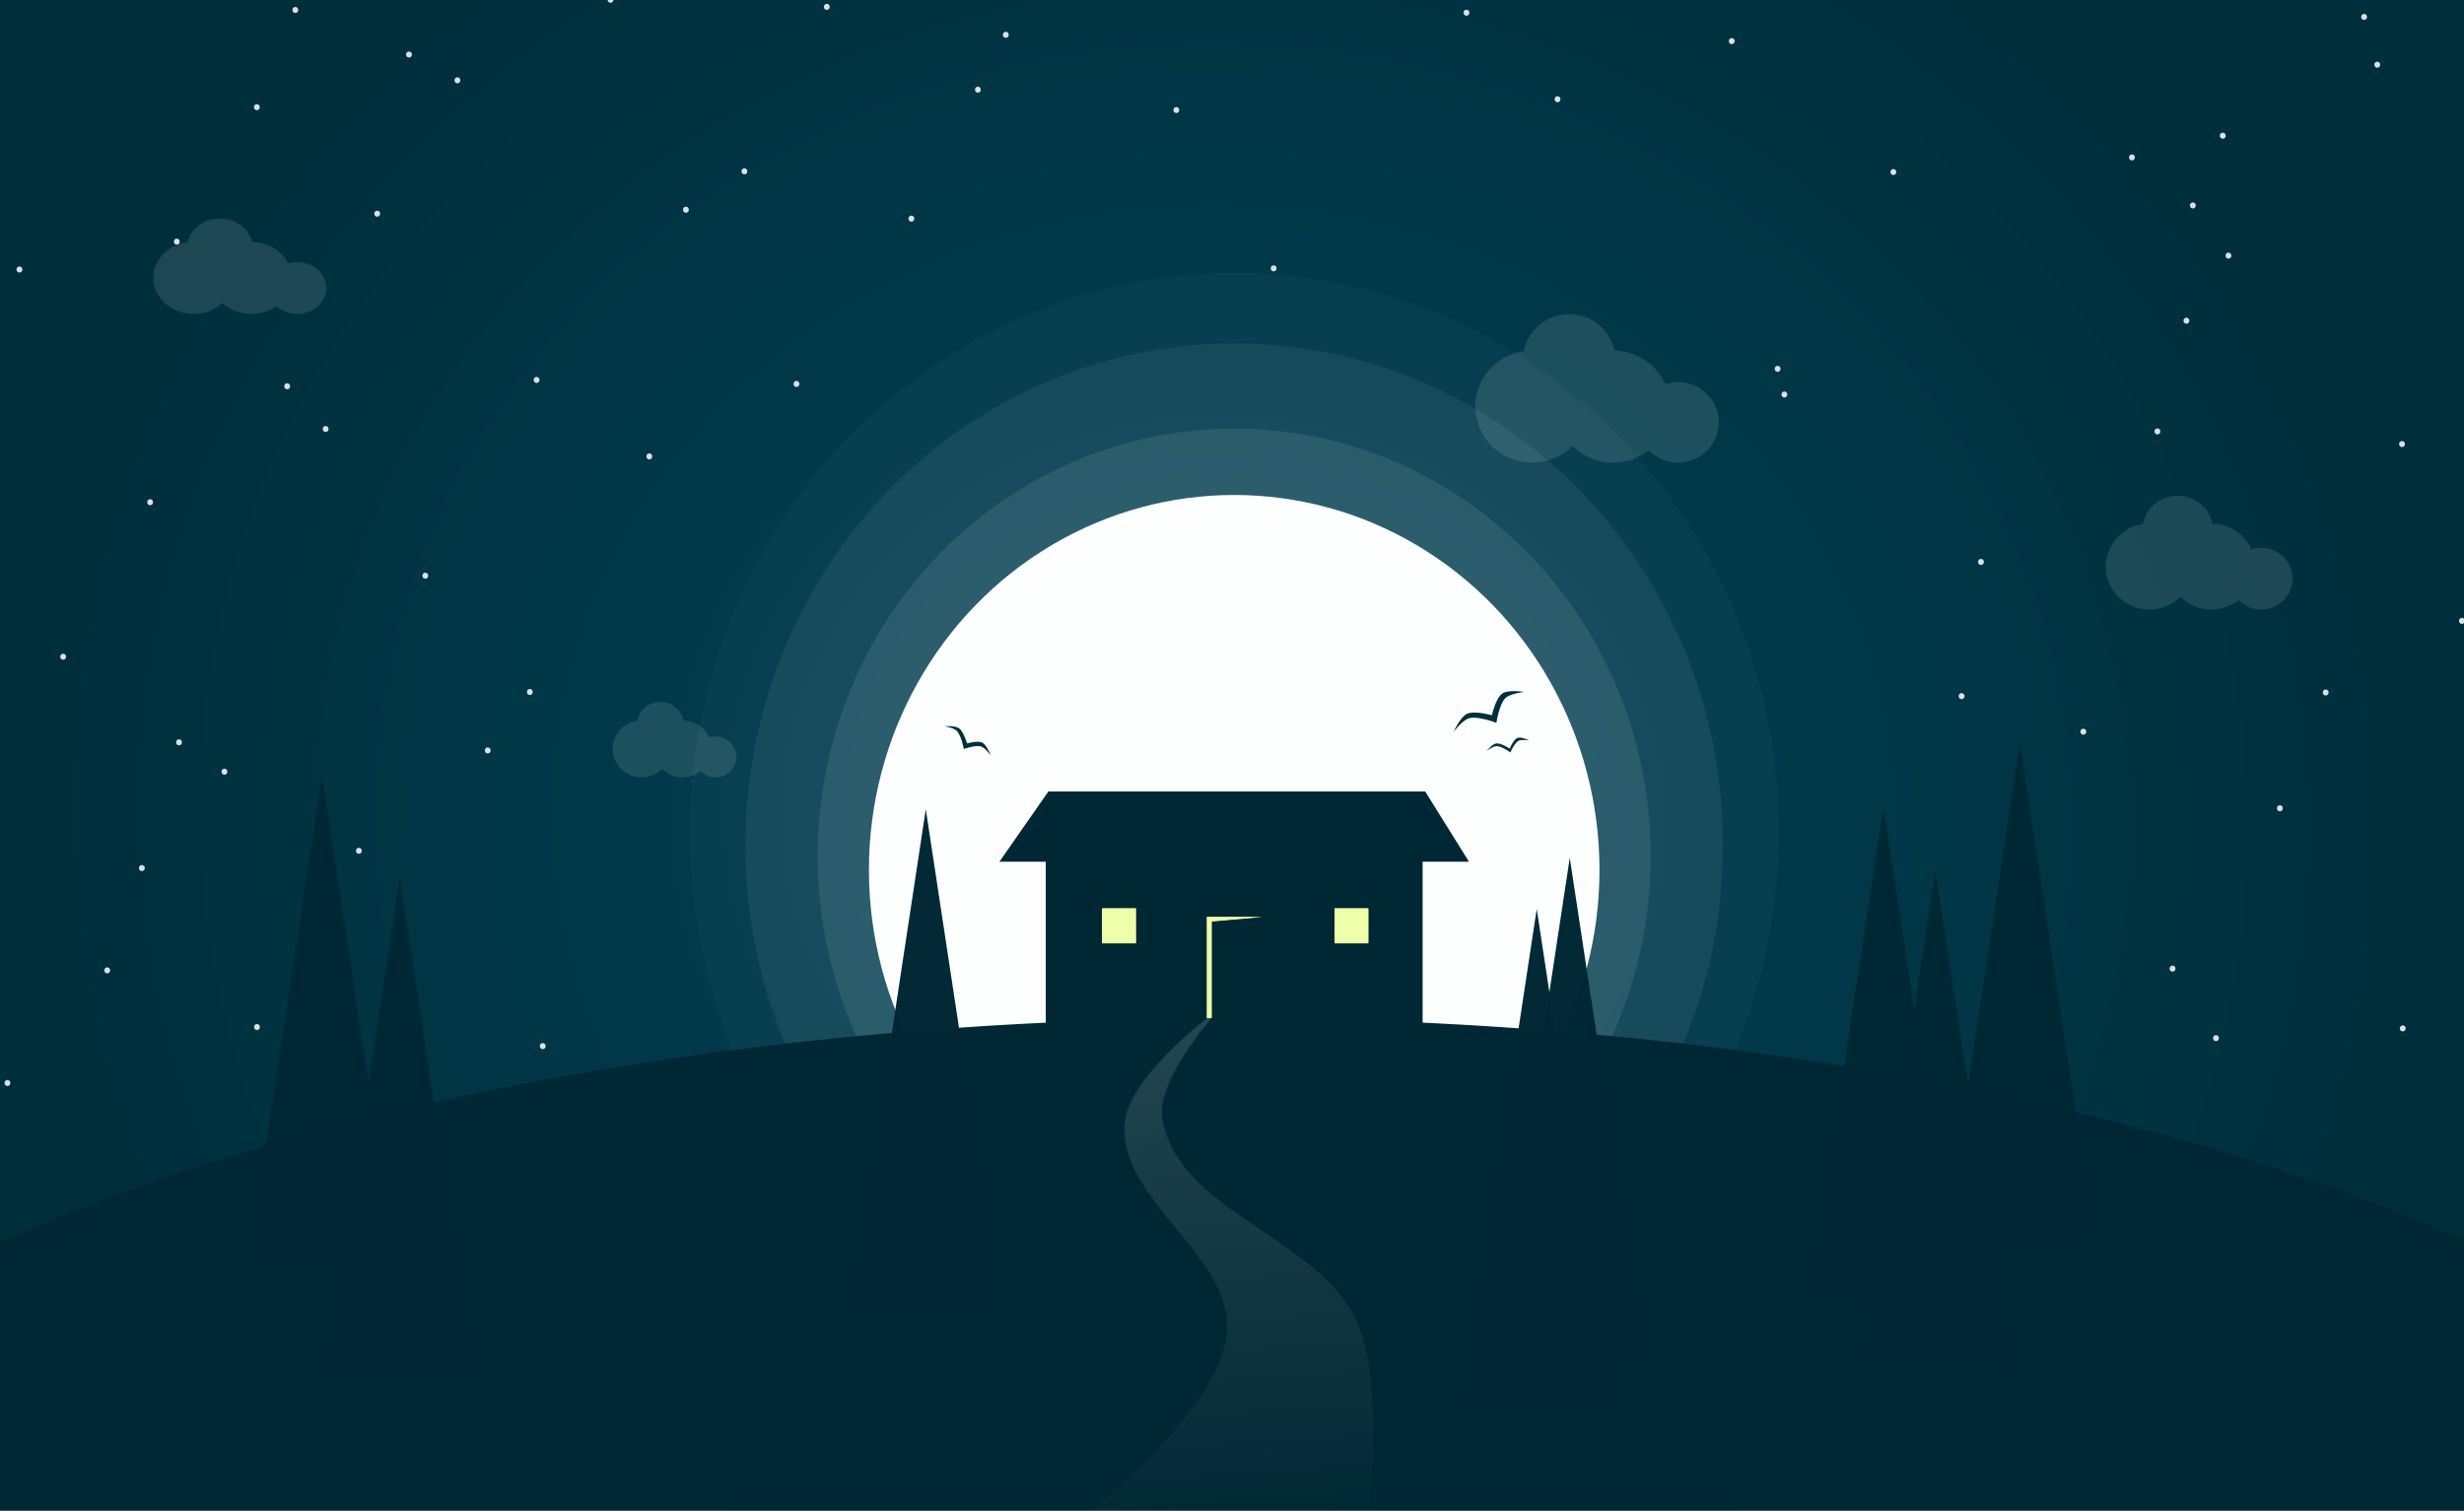 <?xml version="1.0" encoding="UTF-8" standalone="no"?>

<svg
   xmlns:dc="http://purl.org/dc/elements/1.1/"
   xmlns:cc="http://creativecommons.org/ns#"
   xmlns:rdf="http://www.w3.org/1999/02/22-rdf-syntax-ns#"
   xmlns:svg="http://www.w3.org/2000/svg"
   xmlns="http://www.w3.org/2000/svg"
   xmlns:xlink="http://www.w3.org/1999/xlink"
   xmlns:sodipodi="http://sodipodi.sourceforge.net/DTD/sodipodi-0.dtd"
   xmlns:inkscape="http://www.inkscape.org/namespaces/inkscape"
   width="2000"
   height="1226.022"
   viewBox="0 0 529.167 324.385"
   version="1.1"
   id="svg8"
   sodipodi:docname="backdrop.svg"
   inkscape:version="0.92.2 (5c3e80d, 2017-08-06)">
    
  <style type="text/css">
    #left_blink, #right_blink {
      animation: blink 2.5s ease alternate infinite;
    }
    
    #right_blink {
      animation-delay: 0.4s;  
    }

    @keyframes blink {
      0% { height: 5%; }
      10% { transform: height: 1%; }
      30% { transform: height: 5%; }
    }  
  </style>
  <defs
     id="defs2">
    <linearGradient
       inkscape:collect="always"
       id="linearGradient4842">
      <stop
         style="stop-color:#ffffff;stop-opacity:0.137"
         offset="0"
         id="stop4838" />
      <stop
         style="stop-color:#ffffff;stop-opacity:0;"
         offset="1"
         id="stop4840" />
    </linearGradient>
    <linearGradient
       inkscape:collect="always"
       id="linearGradient4519">
      <stop
         style="stop-color:#004358;stop-opacity:1"
         offset="0"
         id="stop4515" />
      <stop
         style="stop-color:#002f3c;stop-opacity:1"
         offset="1"
         id="stop4517" />
    </linearGradient>
    <radialGradient
       inkscape:collect="always"
       xlink:href="#linearGradient4519"
       id="radialGradient4521"
       cx="98.181"
       cy="268.91"
       fx="98.181"
       fy="268.91"
       r="251.354"
       gradientTransform="matrix(0.704,-0.644,0.711,0.652,-211.947,162.098)"
       gradientUnits="userSpaceOnUse" />
    <filter
       inkscape:collect="always"
       style="color-interpolation-filters:sRGB"
       id="filter4680"
       x="-0.204"
       width="1.408"
       y="-0.204"
       height="1.408">
      <feGaussianBlur
         inkscape:collect="always"
         stdDeviation="0.647"
         id="feGaussianBlur4682" />
    </filter>
    <filter
       inkscape:collect="always"
       style="color-interpolation-filters:sRGB"
       id="filter4813"
       x="-0.201"
       width="1.402"
       y="-0.112"
       height="1.224">
      <feGaussianBlur
         inkscape:collect="always"
         stdDeviation="1.038"
         id="feGaussianBlur4815" />
    </filter>
    <linearGradient
       inkscape:collect="always"
       xlink:href="#linearGradient4842"
       id="linearGradient4844"
       x1="305.918"
       y1="1177.068"
       x2="332.857"
       y2="1605.377"
       gradientUnits="userSpaceOnUse" />
    <linearGradient
       inkscape:collect="always"
       xlink:href="#linearGradient4842"
       id="linearGradient5124"
       gradientUnits="userSpaceOnUse"
       x1="305.918"
       y1="1177.068"
       x2="332.857"
       y2="1605.377"
       gradientTransform="matrix(0.251,0,0,0.259,-31.938,12.584)" />
    <filter
       inkscape:collect="always"
       style="color-interpolation-filters:sRGB"
       id="filter5154"
       x="-0.12"
       width="1.24"
       y="-0.12"
       height="1.24">
      <feGaussianBlur
         inkscape:collect="always"
         stdDeviation="0.381"
         id="feGaussianBlur5156" />
    </filter>
    <filter
       inkscape:collect="always"
       style="color-interpolation-filters:sRGB"
       id="filter5182"
       x="-0.12"
       width="1.24"
       y="-0.12"
       height="1.24">
      <feGaussianBlur
         inkscape:collect="always"
         stdDeviation="0.381"
         id="feGaussianBlur5184" />
    </filter>
  </defs>
  <sodipodi:namedview
     id="base"
     pagecolor="#ffffff"
     bordercolor="#666666"
     borderopacity="1.0"
     inkscape:pageopacity="0"
     inkscape:pageshadow="2"
     inkscape:zoom="3.5302976"
     inkscape:cx="947.68533"
     inkscape:cy="528.89665"
     inkscape:document-units="px"
     inkscape:current-layer="layer1"
     showgrid="false"
     showborder="true"
     inkscape:window-width="1920"
     inkscape:window-height="986"
     inkscape:window-x="-11"
     inkscape:window-y="-11"
     inkscape:window-maximized="1"
     inkscape:snap-global="true"
     units="px"
     fit-margin-top="0"
     fit-margin-left="0"
     fit-margin-right="0"
     fit-margin-bottom="0" />
  <g
     inkscape:label="Layer 1"
     inkscape:groupmode="layer"
     id="layer1"
     transform="translate(214.42,-98.278)">
    <rect
       style="fill:url(#radialGradient4521);fill-opacity:1;stroke-width:0.269"
       id="rect10"
       width="532.144"
       height="327.6"
       x="-215.436"
       y="98.031" />
    <ellipse
       ry="120.038"
       rx="116.943"
       cy="276.926"
       cx="50.636"
       id="ellipse4852"
       style="opacity:0.99;fill:#ffffff;fill-opacity:0.031;stroke:none;stroke-width:0.269;stroke-opacity:0" />
    <ellipse
       style="opacity:0.99;fill:#ffffff;fill-opacity:0.063;stroke:none;stroke-width:0.242;stroke-opacity:0"
       id="ellipse4850"
       cx="50.636"
       cy="279.799"
       rx="104.984"
       ry="107.762" />
    <ellipse
       ry="91.829"
       rx="89.462"
       cy="282.149"
       cx="50.636"
       id="ellipse4848"
       style="opacity:0.99;fill:#ffffff;fill-opacity:0.094;stroke:none;stroke-width:0.206;stroke-opacity:0" />
    <ellipse
       style="opacity:0.99;fill:#ffffff;fill-opacity:1;stroke:none;stroke-width:0.181;stroke-opacity:0"
       id="path4846"
       cx="50.636"
       cy="285.097"
       rx="78.448"
       ry="80.524" />
    <path
       style="fill:#002834;fill-opacity:1;stroke-width:0.269"
       d="m 50.636,316.931 a 362.136,149.922 0 0 0 -266.072,48.493 v 60.206 H 316.708 V 365.366 A 362.136,149.922 0 0 0 50.636,316.931 Z"
       id="path4510"
       inkscape:connector-curvature="0" />
    <rect
       style="fill:#002834;fill-opacity:1;stroke-width:0.246"
       id="rect4523"
       width="80.932"
       height="41.445"
       x="10.17"
       y="282.799" />
    <path
       style="fill:#002834;fill-opacity:1;stroke:none;stroke-width:0.148"
       d="M 10.723,268.252 H 91.655 l 9.4,15.076 H 0.217 Z"
       id="rect4525"
       inkscape:connector-curvature="0"
       sodipodi:nodetypes="ccccc" />
    <rect
       style="fill:#eeffaa;fill-opacity:1;stroke-width:0.186"
       id="rect4532"
       width="7.219"
       height="7.444"
       x="22.267"
       y="293.424" />
    <rect
       y="287.378"
       x="57.196"
       height="7.617"
       width="7.617"
       id="rect4534"
       style="fill:#eeffaa;fill-opacity:1;stroke-width:0.193;filter:url(#filter4680)"
       transform="matrix(0.948,0,0,0.977,-31.938,12.584)" />
    <rect
       style="fill:#eeffaa;fill-opacity:1;stroke-width:0.193;filter:url(#filter5154)"
       id="rect4684"
       width="7.617"
       height="7.617"
       x="57.196"
       y="287.378"
       transform="matrix(0.948,0,0,0.977,-31.938,12.584)" />
    <rect
       y="293.424"
       x="72.177"
       height="7.444"
       width="7.219"
       id="rect4686"
       style="fill:#eeffaa;fill-opacity:1;stroke-width:0.186" />
    <rect
       style="fill:#eeffaa;fill-opacity:1;stroke-width:0.193;filter:url(#filter4680)"
       id="rect4688"
       width="7.617"
       height="7.617"
       x="109.86"
       y="287.378"
       transform="matrix(0.948,0,0,0.977,-31.938,12.584)" />
    <rect
       y="287.378"
       x="109.86"
       height="7.617"
       width="7.617"
       id="rect4690"
       style="fill:#eeffaa;fill-opacity:1;stroke-width:0.193;filter:url(#filter5182)"
       transform="matrix(0.948,0,0,0.977,-31.938,12.584)" />
    <path
       style="fill:#eeffaa;fill-opacity:1;stroke-width:0.206"
       d="m 44.77,295.23 v 1.032 20.669 h 1.001 v -20.757 l 10.731,-0.944 H 45.771 Z"
       id="rect4704"
       inkscape:connector-curvature="0" />
    <path
       inkscape:connector-curvature="0"
       id="path4791"
       d="m 80.941,289.226 v 1.056 21.151 h 1.056 v -21.241 l 11.323,-0.966 H 81.996 Z"
       style="fill:#eeffaa;fill-opacity:1;stroke-width:0.214;filter:url(#filter4813)"
       transform="matrix(0.948,0,0,0.977,-31.938,12.584)" />
    <path
       style="fill:url(#linearGradient5124);fill-opacity:1;stroke:none;stroke-width:0.255px;stroke-linecap:butt;stroke-linejoin:miter;stroke-opacity:1"
       d="m 45.771,316.931 h -1.001 c 0,0 -16.533,12.627 -17.603,22.095 -1.915,16.944 23.83,29.02 21.84,45.956 -2.061,17.54 -32.988,40.65 -32.988,40.65 h 63.381 c 0,0 3.455,-29.753 -2.095,-42.865 -8.045,-19.008 -39.098,-24.044 -42.121,-44.548 -1.152,-7.81 10.428,-21.119 10.428,-21.119 z"
       id="path4817"
       inkscape:connector-curvature="0"
       sodipodi:nodetypes="ccaaccaacc" />
    <path
       sodipodi:type="star"
       style="opacity:0.99;fill:#002834;fill-opacity:1;stroke:none;stroke-width:0.227;stroke-opacity:0"
       id="path4868"
       sodipodi:sides="3"
       sodipodi:cx="-115.79715"
       sodipodi:cy="250.67328"
       sodipodi:r1="72.781303"
       sodipodi:r2="36.390652"
       sodipodi:arg1="0.52359878"
       sodipodi:arg2="1.5707963"
       inkscape:flatsided="true"
       inkscape:rounded="0"
       inkscape:randomized="0"
       d="m -52.767,287.064 -126.061,0 63.03,-109.172 z"
       inkscape:transform-center-y="-17.781362"
       transform="matrix(0.257,0,0,0.977,-115.522,90.941)"
       inkscape:transform-center-x="-9.6994922e-006" />
    <path
       transform="matrix(0.257,0,0,0.977,-98.805,112.881)"
       inkscape:transform-center-y="-17.781362"
       d="m -52.767,287.064 -126.061,0 63.03,-109.172 z"
       inkscape:randomized="0"
       inkscape:rounded="0"
       inkscape:flatsided="true"
       sodipodi:arg2="1.5707963"
       sodipodi:arg1="0.52359878"
       sodipodi:r2="36.390652"
       sodipodi:r1="72.781303"
       sodipodi:cy="250.67328"
       sodipodi:cx="-115.79715"
       sodipodi:sides="3"
       id="path4872"
       style="opacity:0.99;fill:#002834;fill-opacity:1;stroke:none;stroke-width:0.227;stroke-opacity:0"
       sodipodi:type="star" />
    <path
       sodipodi:type="star"
       style="opacity:0.99;fill:#002834;fill-opacity:1;stroke:none;stroke-width:0.227;stroke-opacity:0"
       id="path4874"
       sodipodi:sides="3"
       sodipodi:cx="-115.79715"
       sodipodi:cy="250.67328"
       sodipodi:r1="72.781303"
       sodipodi:r2="36.390652"
       sodipodi:arg1="0.52359878"
       sodipodi:arg2="1.5707963"
       inkscape:flatsided="true"
       inkscape:rounded="0"
       inkscape:randomized="0"
       d="m -52.767,287.064 -126.061,0 63.03,-109.172 z"
       inkscape:transform-center-y="-17.781355"
       transform="matrix(0.257,0,0,0.977,14.164,98.254)" />
    <path
       transform="matrix(0.257,0,0,0.977,145.369,119.671)"
       inkscape:transform-center-y="-17.781361"
       d="m -52.767,287.064 -126.061,0 63.03,-109.172 z"
       inkscape:randomized="0"
       inkscape:rounded="0"
       inkscape:flatsided="true"
       sodipodi:arg2="1.5707963"
       sodipodi:arg1="0.52359878"
       sodipodi:r2="36.390652"
       sodipodi:r1="72.781303"
       sodipodi:cy="250.67328"
       sodipodi:cx="-115.79715"
       sodipodi:sides="3"
       id="path4876"
       style="opacity:0.99;fill:#002834;fill-opacity:1;stroke:none;stroke-width:0.227;stroke-opacity:0"
       sodipodi:type="star"
       inkscape:transform-center-x="4.4653141e-006" />
    <path
       sodipodi:type="star"
       style="opacity:0.99;fill:#002834;fill-opacity:1;stroke:none;stroke-width:0.227;stroke-opacity:0"
       id="path4878"
       sodipodi:sides="3"
       sodipodi:cx="-115.79715"
       sodipodi:cy="250.67328"
       sodipodi:r1="72.781303"
       sodipodi:r2="36.390652"
       sodipodi:arg1="0.52359878"
       sodipodi:arg2="1.5707963"
       inkscape:flatsided="true"
       inkscape:rounded="0"
       inkscape:randomized="0"
       d="m -52.767,287.064 -126.061,0 63.03,-109.172 z"
       inkscape:transform-center-y="-17.781359"
       transform="matrix(0.257,0,0,0.977,152.462,108.702)"
       inkscape:transform-center-x="-6.1007098e-006" />
    <path
       transform="matrix(0.257,0,0,0.977,219.837,97.732)"
       inkscape:transform-center-y="-17.781361"
       d="m -52.767,287.064 -126.061,0 63.03,-109.172 z"
       inkscape:randomized="0"
       inkscape:rounded="0"
       inkscape:flatsided="true"
       sodipodi:arg2="1.5707963"
       sodipodi:arg1="0.52359878"
       sodipodi:r2="36.390652"
       sodipodi:r1="72.781303"
       sodipodi:cy="250.67328"
       sodipodi:cx="-115.79715"
       sodipodi:sides="3"
       id="path4880"
       style="opacity:0.99;fill:#002834;fill-opacity:1;stroke:none;stroke-width:0.227;stroke-opacity:0"
       sodipodi:type="star"
       inkscape:transform-center-x="1.5643813e-006" />
    <path
       sodipodi:type="star"
       style="opacity:0.99;fill:#002834;fill-opacity:1;stroke:none;stroke-width:0.227;stroke-opacity:0"
       id="path4882"
       sodipodi:sides="3"
       sodipodi:cx="-115.79715"
       sodipodi:cy="250.67328"
       sodipodi:r1="72.781303"
       sodipodi:r2="36.390652"
       sodipodi:arg1="0.52359878"
       sodipodi:arg2="1.5707963"
       inkscape:flatsided="true"
       inkscape:rounded="0"
       inkscape:randomized="0"
       d="m -52.767,287.064 -126.061,0 63.03,-109.172 z"
       inkscape:transform-center-y="-17.781368"
       transform="matrix(0.257,0,0,0.977,230.982,111.313)"
       inkscape:transform-center-x="-6.3582864e-006" />
    <path
       transform="matrix(0.257,0,0,0.977,249.134,84.15)"
       inkscape:transform-center-y="-17.781358"
       d="m -52.767,287.064 -126.061,0 63.03,-109.172 z"
       inkscape:randomized="0"
       inkscape:rounded="0"
       inkscape:flatsided="true"
       sodipodi:arg2="1.5707963"
       sodipodi:arg1="0.52359878"
       sodipodi:r2="36.390652"
       sodipodi:r1="72.781303"
       sodipodi:cy="250.67328"
       sodipodi:cx="-115.79715"
       sodipodi:sides="3"
       id="path4884"
       style="opacity:0.99;fill:#002834;fill-opacity:1;stroke:none;stroke-width:0.227;stroke-opacity:0"
       sodipodi:type="star"
       inkscape:transform-center-x="-4.4792348e-006" />
    <path
       style="fill:#002f3c;fill-opacity:1;stroke:none;stroke-width:0.034px;stroke-linecap:butt;stroke-linejoin:miter;stroke-opacity:1"
       d="m 97.756,255.405 c 0,0 1.434,-3.16 2.853,-3.831 1.627,-0.77 5.361,0.307 5.361,0.307 0,0 0.841,-3.71 2.243,-4.677 1.307,-0.902 4.707,-0.328 4.707,-0.328 0,0 -3.016,0.311 -4.041,1.313 -1.333,1.303 -1.934,5.319 -1.934,5.319 0,0 -3.953,-1.532 -5.862,-0.99 -1.398,0.397 -3.328,2.887 -3.328,2.887 z"
       id="path4886"
       inkscape:connector-curvature="0"
       sodipodi:nodetypes="cacacacac" />
    <path
       sodipodi:nodetypes="cacacacacc"
       inkscape:connector-curvature="0"
       id="path4888"
       d="m 104.873,259.526 c 0,0 1.177,-1.461 2.013,-1.591 1.025,-0.16 2.918,1.108 2.918,1.108 0,0 0.791,-1.951 1.653,-2.294 0.794,-0.317 2.506,0.509 2.506,0.509 0,0 -1.627,-0.251 -2.301,0.129 -0.864,0.488 -1.725,2.475 -1.725,2.475 0,0 -1.862,-1.363 -2.934,-1.355 -0.783,0.005 -2.13,1.02 -2.13,1.02 z"
       style="fill:#002f3c;fill-opacity:1;stroke:none;stroke-width:0.018px;stroke-linecap:butt;stroke-linejoin:miter;stroke-opacity:1" />
    <path
       sodipodi:nodetypes="cacacacac"
       inkscape:connector-curvature="0"
       id="path4890"
       d="m -11.595,254.239 c 0,0 2.258,-0.187 3.124,0.425 0.993,0.701 1.734,3.266 1.734,3.266 0,0 2.311,-0.675 3.293,-0.167 0.946,0.489 1.769,2.718 1.769,2.718 0,0 -1.179,-1.623 -2.06,-1.899 -1.191,-0.372 -3.697,0.54 -3.697,0.54 0,0 -0.545,-2.932 -1.526,-3.905 -0.673,-0.668 -2.638,-0.978 -2.638,-0.978 z"
       style="fill:#002f3c;fill-opacity:1;stroke:none;stroke-width:0.023px;stroke-linecap:butt;stroke-linejoin:miter;stroke-opacity:1" />
    <ellipse
       style="opacity:0.99;fill:#ffffff;fill-opacity:0.863;stroke:none;stroke-width:0.039;stroke-opacity:0"
       id="path4892"
       cx="-152.749"
       cy="181.231"
       rx="0.627"
       ry="0.646" />
    <use
       id="use4930"
       inkscape:spray-origin="#path4892"
       xlink:href="#path4892"
       x="0"
       y="0"
       width="100%"
       height="100%"
       transform="translate(-57.494,-25.073)" />
    <use
       id="use4932"
       inkscape:spray-origin="#path4892"
       xlink:href="#path4892"
       x="0"
       y="0"
       width="100%"
       height="100%"
       transform="translate(-23.704,-31.063)" />
    <use
       id="use4934"
       inkscape:spray-origin="#path4892"
       xlink:href="#path4892"
       x="0"
       y="0"
       width="100%"
       height="100%"
       transform="translate(69.448,-83.013)" />
    <use
       id="use4936"
       inkscape:spray-origin="#path4892"
       xlink:href="#path4892"
       x="0"
       y="0"
       width="100%"
       height="100%"
       transform="translate(8.234,-94.431)" />
    <use
       id="use4938"
       inkscape:spray-origin="#path4892"
       xlink:href="#path4892"
       x="0"
       y="0"
       width="100%"
       height="100%"
       transform="translate(-32.248,-94.948)" />
    <use
       id="use4940"
       inkscape:spray-origin="#path4892"
       xlink:href="#path4892"
       x="0"
       y="0"
       width="100%"
       height="100%"
       transform="translate(-31.62,-84.234)" />
    <use
       id="use4942"
       inkscape:spray-origin="#path4892"
       xlink:href="#path4892"
       x="0"
       y="0"
       width="100%"
       height="100%"
       transform="translate(-6.514,-59.937)" />
    <use
       id="use4944"
       inkscape:spray-origin="#path4892"
       xlink:href="#path4892"
       x="0"
       y="0"
       width="100%"
       height="100%"
       transform="translate(36.56,-65.704)" />
    <use
       id="use4946"
       inkscape:spray-origin="#path4892"
       xlink:href="#path4892"
       x="0"
       y="0"
       width="100%"
       height="100%"
       transform="translate(1.755,-80.819)" />
    <use
       id="use4948"
       inkscape:spray-origin="#path4892"
       xlink:href="#path4892"
       x="0"
       y="0"
       width="100%"
       height="100%"
       transform="translate(26.168,-71.241)"
       style="opacity:0.633" />
    <use
       id="use4950"
       inkscape:spray-origin="#path4892"
       xlink:href="#path4892"
       x="0"
       y="0"
       width="100%"
       height="100%"
       transform="translate(85.639,-37.913)" />
    <use
       id="use4952"
       inkscape:spray-origin="#path4892"
       xlink:href="#path4892"
       x="0"
       y="0"
       width="100%"
       height="100%"
       transform="translate(272.824,-61.641)" />
    <use
       id="use4954"
       inkscape:spray-origin="#path4892"
       xlink:href="#path4892"
       x="0"
       y="0"
       width="100%"
       height="100%"
       transform="translate(310.239,-74.122)" />
    <use
       id="use4956"
       inkscape:spray-origin="#path4892"
       xlink:href="#path4892"
       x="0"
       y="0"
       width="100%"
       height="100%"
       transform="translate(409.264,-38.835)"
       style="opacity:0.575" />
    <use
       id="use4958"
       inkscape:spray-origin="#path4892"
       xlink:href="#path4892"
       x="0"
       y="0"
       width="100%"
       height="100%"
       transform="translate(454.182,12.413)" />
    <use
       id="use4960"
       inkscape:spray-origin="#path4892"
       xlink:href="#path4892"
       x="0"
       y="0"
       width="100%"
       height="100%"
       transform="translate(53.562,-1.362)"
       style="opacity:0.49" />
    <use
       id="use4962"
       inkscape:spray-origin="#path4892"
       xlink:href="#path4892"
       x="0"
       y="0"
       width="100%"
       height="100%"
       transform="translate(52.111,65.651)" />
    <use
       id="use4964"
       inkscape:spray-origin="#path4892"
       xlink:href="#path4892"
       x="0"
       y="0"
       width="100%"
       height="100%"
       transform="translate(-48.113,58.078)" />
    <use
       id="use4966"
       inkscape:spray-origin="#path4892"
       xlink:href="#path4892"
       x="0"
       y="0"
       width="100%"
       height="100%"
       transform="translate(-31.205,103.466)" />
    <use
       id="use4990"
       inkscape:spray-origin="#path4892"
       xlink:href="#path4892"
       x="0"
       y="0"
       width="100%"
       height="100%"
       transform="translate(154.334,-75.477)" />
    <use
       id="use4992"
       inkscape:spray-origin="#path4892"
       xlink:href="#path4892"
       x="0"
       y="0"
       width="100%"
       height="100%"
       transform="translate(122.743,-86.271)" />
    <use
       id="use4994"
       inkscape:spray-origin="#path4892"
       xlink:href="#path4892"
       x="0"
       y="0"
       width="100%"
       height="100%"
       transform="translate(148.34,-63.695)"
       style="opacity:0.537" />
    <use
       id="use4996"
       inkscape:spray-origin="#path4892"
       xlink:href="#path4892"
       x="0"
       y="0"
       width="100%"
       height="100%"
       transform="translate(115.89,-81.479)" />
    <use
       id="use4998"
       inkscape:spray-origin="#path4892"
       xlink:href="#path4892"
       x="0"
       y="0"
       width="100%"
       height="100%"
       transform="translate(427.951,90.624)" />
    <use
       id="use5000"
       inkscape:spray-origin="#path4892"
       xlink:href="#path4892"
       x="0"
       y="0"
       width="100%"
       height="100%"
       transform="translate(363.762,37.723)" />
    <use
       id="use5002"
       inkscape:spray-origin="#path4892"
       xlink:href="#path4892"
       x="0"
       y="0"
       width="100%"
       height="100%"
       transform="translate(359.598,66.544)"
       style="opacity:0.575" />
    <use
       id="use5004"
       inkscape:spray-origin="#path4892"
       xlink:href="#path4892"
       x="0"
       y="0"
       width="100%"
       height="100%"
       transform="translate(385.744,74.175)" />
    <use
       id="use5006"
       inkscape:spray-origin="#path4892"
       xlink:href="#path4892"
       x="0"
       y="0"
       width="100%"
       height="100%"
       transform="translate(401.652,9.698)"
       style="opacity:0.793" />
    <use
       id="use5008"
       inkscape:spray-origin="#path4892"
       xlink:href="#path4892"
       x="0"
       y="0"
       width="100%"
       height="100%"
       transform="translate(424.328,-83.762)" />
    <use
       id="use5010"
       inkscape:spray-origin="#path4892"
       xlink:href="#path4892"
       x="0"
       y="0"
       width="100%"
       height="100%"
       transform="translate(438.643,-90.638)" />
    <use
       id="use5012"
       inkscape:spray-origin="#path4892"
       xlink:href="#path4892"
       x="0"
       y="0"
       width="100%"
       height="100%"
       transform="translate(415.689,-53.807)" />
    <use
       id="use5014"
       inkscape:spray-origin="#path4892"
       xlink:href="#path4892"
       x="0"
       y="0"
       width="100%"
       height="100%"
       transform="translate(407.882,-14.085)"
       style="opacity:0.412" />
    <use
       id="use5016"
       inkscape:spray-origin="#path4892"
       xlink:href="#path4892"
       x="0"
       y="0"
       width="100%"
       height="100%"
       transform="translate(344.95,-46.007)" />
    <use
       id="use5018"
       inkscape:spray-origin="#path4892"
       xlink:href="#path4892"
       x="0"
       y="0"
       width="100%"
       height="100%"
       transform="translate(396.185,-49.148)" />
    <use
       id="use5020"
       inkscape:spray-origin="#path4892"
       xlink:href="#path4892"
       x="0"
       y="0"
       width="100%"
       height="100%"
       transform="translate(321.541,1.764)"
       style="opacity:0.439" />
    <use
       id="use5022"
       inkscape:spray-origin="#path4892"
       xlink:href="#path4892"
       x="0"
       y="0"
       width="100%"
       height="100%"
       transform="translate(320.091,-3.744)" />
    <use
       id="use5032"
       inkscape:spray-origin="#path4892"
       xlink:href="#path4892"
       x="0"
       y="0"
       width="100%"
       height="100%"
       transform="translate(211.862,-25.323)"
       style="opacity:0.575" />
    <use
       id="use5034"
       inkscape:spray-origin="#path4892"
       xlink:href="#path4892"
       x="0"
       y="0"
       width="100%"
       height="100%"
       transform="translate(109.375,-0.503)"
       style="opacity:0.701" />
    <use
       id="use5036"
       inkscape:spray-origin="#path4892"
       xlink:href="#path4892"
       x="0"
       y="0"
       width="100%"
       height="100%"
       transform="translate(134.059,-36.001)" />
    <use
       id="use5046"
       inkscape:spray-origin="#path4892"
       xlink:href="#path4892"
       x="0"
       y="0"
       width="100%"
       height="100%"
       transform="translate(43.072,78.201)"
       style="opacity:0.735" />
    <use
       id="use5048"
       inkscape:spray-origin="#path4892"
       xlink:href="#path4892"
       x="0"
       y="0"
       width="100%"
       height="100%"
       transform="translate(15.402,99.757)"
       style="opacity:0.548" />
    <use
       id="use5050"
       inkscape:spray-origin="#path4892"
       xlink:href="#path4892"
       x="0"
       y="0"
       width="100%"
       height="100%"
       transform="translate(29.669,40.677)" />
    <use
       id="use5052"
       inkscape:spray-origin="#path4892"
       xlink:href="#path4892"
       x="0"
       y="0"
       width="100%"
       height="100%"
       transform="translate(54.887,141.7)"
       style="opacity:0.595" />
    <use
       id="use5054"
       inkscape:spray-origin="#path4892"
       xlink:href="#path4892"
       x="0"
       y="0"
       width="100%"
       height="100%"
       transform="translate(-78.476,144.555)" />
    <use
       id="use5056"
       inkscape:spray-origin="#path4892"
       xlink:href="#path4892"
       x="0"
       y="0"
       width="100%"
       height="100%"
       transform="translate(-78.11,157.514)" />
    <use
       id="use5058"
       inkscape:spray-origin="#path4892"
       xlink:href="#path4892"
       x="0"
       y="0"
       width="100%"
       height="100%"
       transform="translate(-70.353,128.75)" />
    <use
       id="use5060"
       inkscape:spray-origin="#path4892"
       xlink:href="#path4892"
       x="0"
       y="0"
       width="100%"
       height="100%"
       transform="translate(-67.337,143.999)" />
    <use
       id="use5062"
       inkscape:spray-origin="#path4892"
       xlink:href="#path4892"
       x="0"
       y="0"
       width="100%"
       height="100%"
       transform="translate(-60.071,149.62)" />
    <use
       id="use5064"
       inkscape:spray-origin="#path4892"
       xlink:href="#path4892"
       x="0"
       y="0"
       width="100%"
       height="100%"
       transform="translate(-6.484,137.604)" />
    <use
       id="use5066"
       inkscape:spray-origin="#path4892"
       xlink:href="#path4892"
       x="0"
       y="0"
       width="100%"
       height="100%"
       transform="translate(-38.642,125.432)" />
    <use
       id="use5068"
       inkscape:spray-origin="#path4892"
       xlink:href="#path4892"
       x="0"
       y="0"
       width="100%"
       height="100%"
       transform="translate(19.337,-37.063)" />
    <use
       id="use5070"
       inkscape:spray-origin="#path4892"
       xlink:href="#path4892"
       x="0"
       y="0"
       width="100%"
       height="100%"
       transform="translate(-13.469,82.771)"
       style="opacity:0.643" />
    <use
       id="use5072"
       inkscape:spray-origin="#path4892"
       xlink:href="#path4892"
       x="0"
       y="0"
       width="100%"
       height="100%"
       transform="translate(-29.433,24.901)" />
    <use
       id="use5074"
       inkscape:spray-origin="#path4892"
       xlink:href="#path4892"
       x="0"
       y="0"
       width="100%"
       height="100%"
       transform="translate(-23.224,76.458)" />
    <use
       id="use5076"
       inkscape:spray-origin="#path4892"
       xlink:href="#path4892"
       x="0"
       y="0"
       width="100%"
       height="100%"
       transform="translate(414.233,139.987)"
       style="opacity:0.677" />
    <use
       id="use5078"
       inkscape:spray-origin="#path4892"
       xlink:href="#path4892"
       x="0"
       y="0"
       width="100%"
       height="100%"
       transform="translate(437.795,65.756)" />
    <use
       id="use5080"
       inkscape:spray-origin="#path4892"
       xlink:href="#path4892"
       x="0"
       y="0"
       width="100%"
       height="100%"
       transform="translate(404.9,125.056)" />
    <use
       id="use5082"
       inkscape:spray-origin="#path4892"
       xlink:href="#path4892"
       x="0"
       y="0"
       width="100%"
       height="100%"
       transform="translate(454.34,137.9)" />
    <use
       id="use5084"
       inkscape:spray-origin="#path4892"
       xlink:href="#path4892"
       x="0"
       y="0"
       width="100%"
       height="100%"
       transform="translate(416.91,-28.061)" />
    <use
       id="use5086"
       inkscape:spray-origin="#path4892"
       xlink:href="#path4892"
       x="0"
       y="0"
       width="100%"
       height="100%"
       transform="translate(438.016,-96.756)" />
    <use
       id="use5088"
       inkscape:spray-origin="#path4892"
       xlink:href="#path4892"
       x="0"
       y="0"
       width="100%"
       height="100%"
       transform="translate(469.413,-50.817)" />
    <use
       id="use5090"
       inkscape:spray-origin="#path4892"
       xlink:href="#path4892"
       x="0"
       y="0"
       width="100%"
       height="100%"
       transform="translate(446.043,-79.321)" />
    <use
       id="use5092"
       inkscape:spray-origin="#path4892"
       xlink:href="#path4892"
       x="0"
       y="0"
       width="100%"
       height="100%"
       transform="translate(448.863,-69.056)" />
    <use
       id="use5094"
       inkscape:spray-origin="#path4892"
       xlink:href="#path4892"
       x="0"
       y="0"
       width="100%"
       height="100%"
       transform="translate(77.776,15.062)" />
    <use
       id="use5096"
       inkscape:spray-origin="#path4892"
       xlink:href="#path4892"
       x="0"
       y="0"
       width="100%"
       height="100%"
       transform="translate(8.264,9.169)"
       style="opacity:0.612" />
    <use
       id="use5098"
       inkscape:spray-origin="#path4892"
       xlink:href="#path4892"
       x="0"
       y="0"
       width="100%"
       height="100%"
       transform="translate(190.955,-59.322)" />
    <use
       id="use5100"
       inkscape:spray-origin="#path4892"
       xlink:href="#path4892"
       x="0"
       y="0"
       width="100%"
       height="100%"
       transform="translate(98.192,-46.16)" />
    <use
       transform="translate(253.265,-80.217)"
       height="100%"
       width="100%"
       y="0"
       x="0"
       xlink:href="#path4892"
       inkscape:spray-origin="#path4892"
       id="use5102" />
    <use
       id="use5104"
       inkscape:spray-origin="#path4892"
       xlink:href="#path4892"
       x="0"
       y="0"
       width="100%"
       height="100%"
       transform="translate(467.044,50.378)" />
    <path
       style="opacity:0.99;fill:#ffffff;fill-opacity:0.118;stroke:none;stroke-width:0.262;stroke-opacity:0"
       d="m -167.195,145.197 a 7.053,6.281 0 0 0 -6.925,5.107 8.687,7.737 0 0 0 -7.391,7.643 8.687,7.737 0 0 0 8.687,7.737 8.687,7.737 0 0 0 6.171,-2.3 8.687,7.737 0 0 0 6.177,2.3 8.687,7.737 0 0 0 5.417,-1.69 6.236,5.554 0 0 0 4.479,1.69 6.236,5.554 0 0 0 6.236,-5.554 6.236,5.554 0 0 0 -6.236,-5.553 6.236,5.554 0 0 0 -1.942,0.283 8.687,7.737 0 0 0 -7.771,-4.641 7.053,6.281 0 0 0 -6.901,-5.022 z"
       id="path5106"
       inkscape:connector-curvature="0" />
    <path
       inkscape:connector-curvature="0"
       id="path5118"
       d="m 253.27,204.73 a 7.608,7.494 0 0 0 -7.47,6.092 9.371,9.23 0 0 0 -7.973,9.119 9.371,9.23 0 0 0 9.371,9.23 9.371,9.23 0 0 0 6.656,-2.744 9.371,9.23 0 0 0 6.663,2.744 9.371,9.23 0 0 0 5.844,-2.016 6.727,6.626 0 0 0 4.831,2.016 6.727,6.626 0 0 0 6.727,-6.626 6.727,6.626 0 0 0 -6.727,-6.625 6.727,6.626 0 0 0 -2.095,0.338 9.371,9.23 0 0 0 -8.383,-5.537 7.608,7.494 0 0 0 -7.445,-5.991 z"
       style="opacity:0.99;fill:#ffffff;fill-opacity:0.118;stroke:none;stroke-width:0.297;stroke-opacity:0" />
    <path
       style="opacity:0.99;fill:#ffffff;fill-opacity:0.118;stroke:none;stroke-width:0.387;stroke-opacity:0"
       d="m 122.568,165.745 a 9.923,9.774 0 0 0 -9.743,7.946 12.223,12.039 0 0 0 -10.399,11.894 12.223,12.039 0 0 0 12.223,12.039 12.223,12.039 0 0 0 8.682,-3.58 12.223,12.039 0 0 0 8.691,3.58 12.223,12.039 0 0 0 7.622,-2.63 8.774,8.642 0 0 0 6.301,2.63 8.774,8.642 0 0 0 8.774,-8.642 8.774,8.642 0 0 0 -8.774,-8.641 8.774,8.642 0 0 0 -2.732,0.44 12.223,12.039 0 0 0 -10.934,-7.222 9.923,9.774 0 0 0 -9.711,-7.814 z"
       id="path5120"
       inkscape:connector-curvature="0" />
    <path
       inkscape:connector-curvature="0"
       id="path5122"
       d="m -72.601,249.007 a 5.045,4.969 0 0 0 -4.954,4.04 6.214,6.121 0 0 0 -5.287,6.047 6.214,6.121 0 0 0 6.214,6.121 6.214,6.121 0 0 0 4.414,-1.82 6.214,6.121 0 0 0 4.418,1.82 6.214,6.121 0 0 0 3.875,-1.337 4.461,4.394 0 0 0 3.204,1.337 4.461,4.394 0 0 0 4.461,-4.394 4.461,4.394 0 0 0 -4.461,-4.393 4.461,4.394 0 0 0 -1.389,0.224 6.214,6.121 0 0 0 -5.559,-3.672 5.045,4.969 0 0 0 -4.937,-3.973 z"
       style="opacity:0.99;fill:#ffffff;fill-opacity:0.118;stroke:none;stroke-width:0.197;stroke-opacity:0" />
    <rect
       style="opacity:1;fill:#002834;fill-opacity:1;stroke:none;stroke-width:0.265;stroke-opacity:0"
       id="left_blink"
       width="11.317"
       height="2.698"
       x="20.238"
       y="289.858"
       inkscape:label="#rect5186" />
    <rect
       inkscape:label="#rect5186"
       y="289.858"
       x="70.077"
       height="2.698"
       width="11.317"
       id="right_blink"
       style="opacity:1;fill:#002834;fill-opacity:1;stroke:none;stroke-width:0.265;stroke-opacity:0" />
  </g>
</svg>
